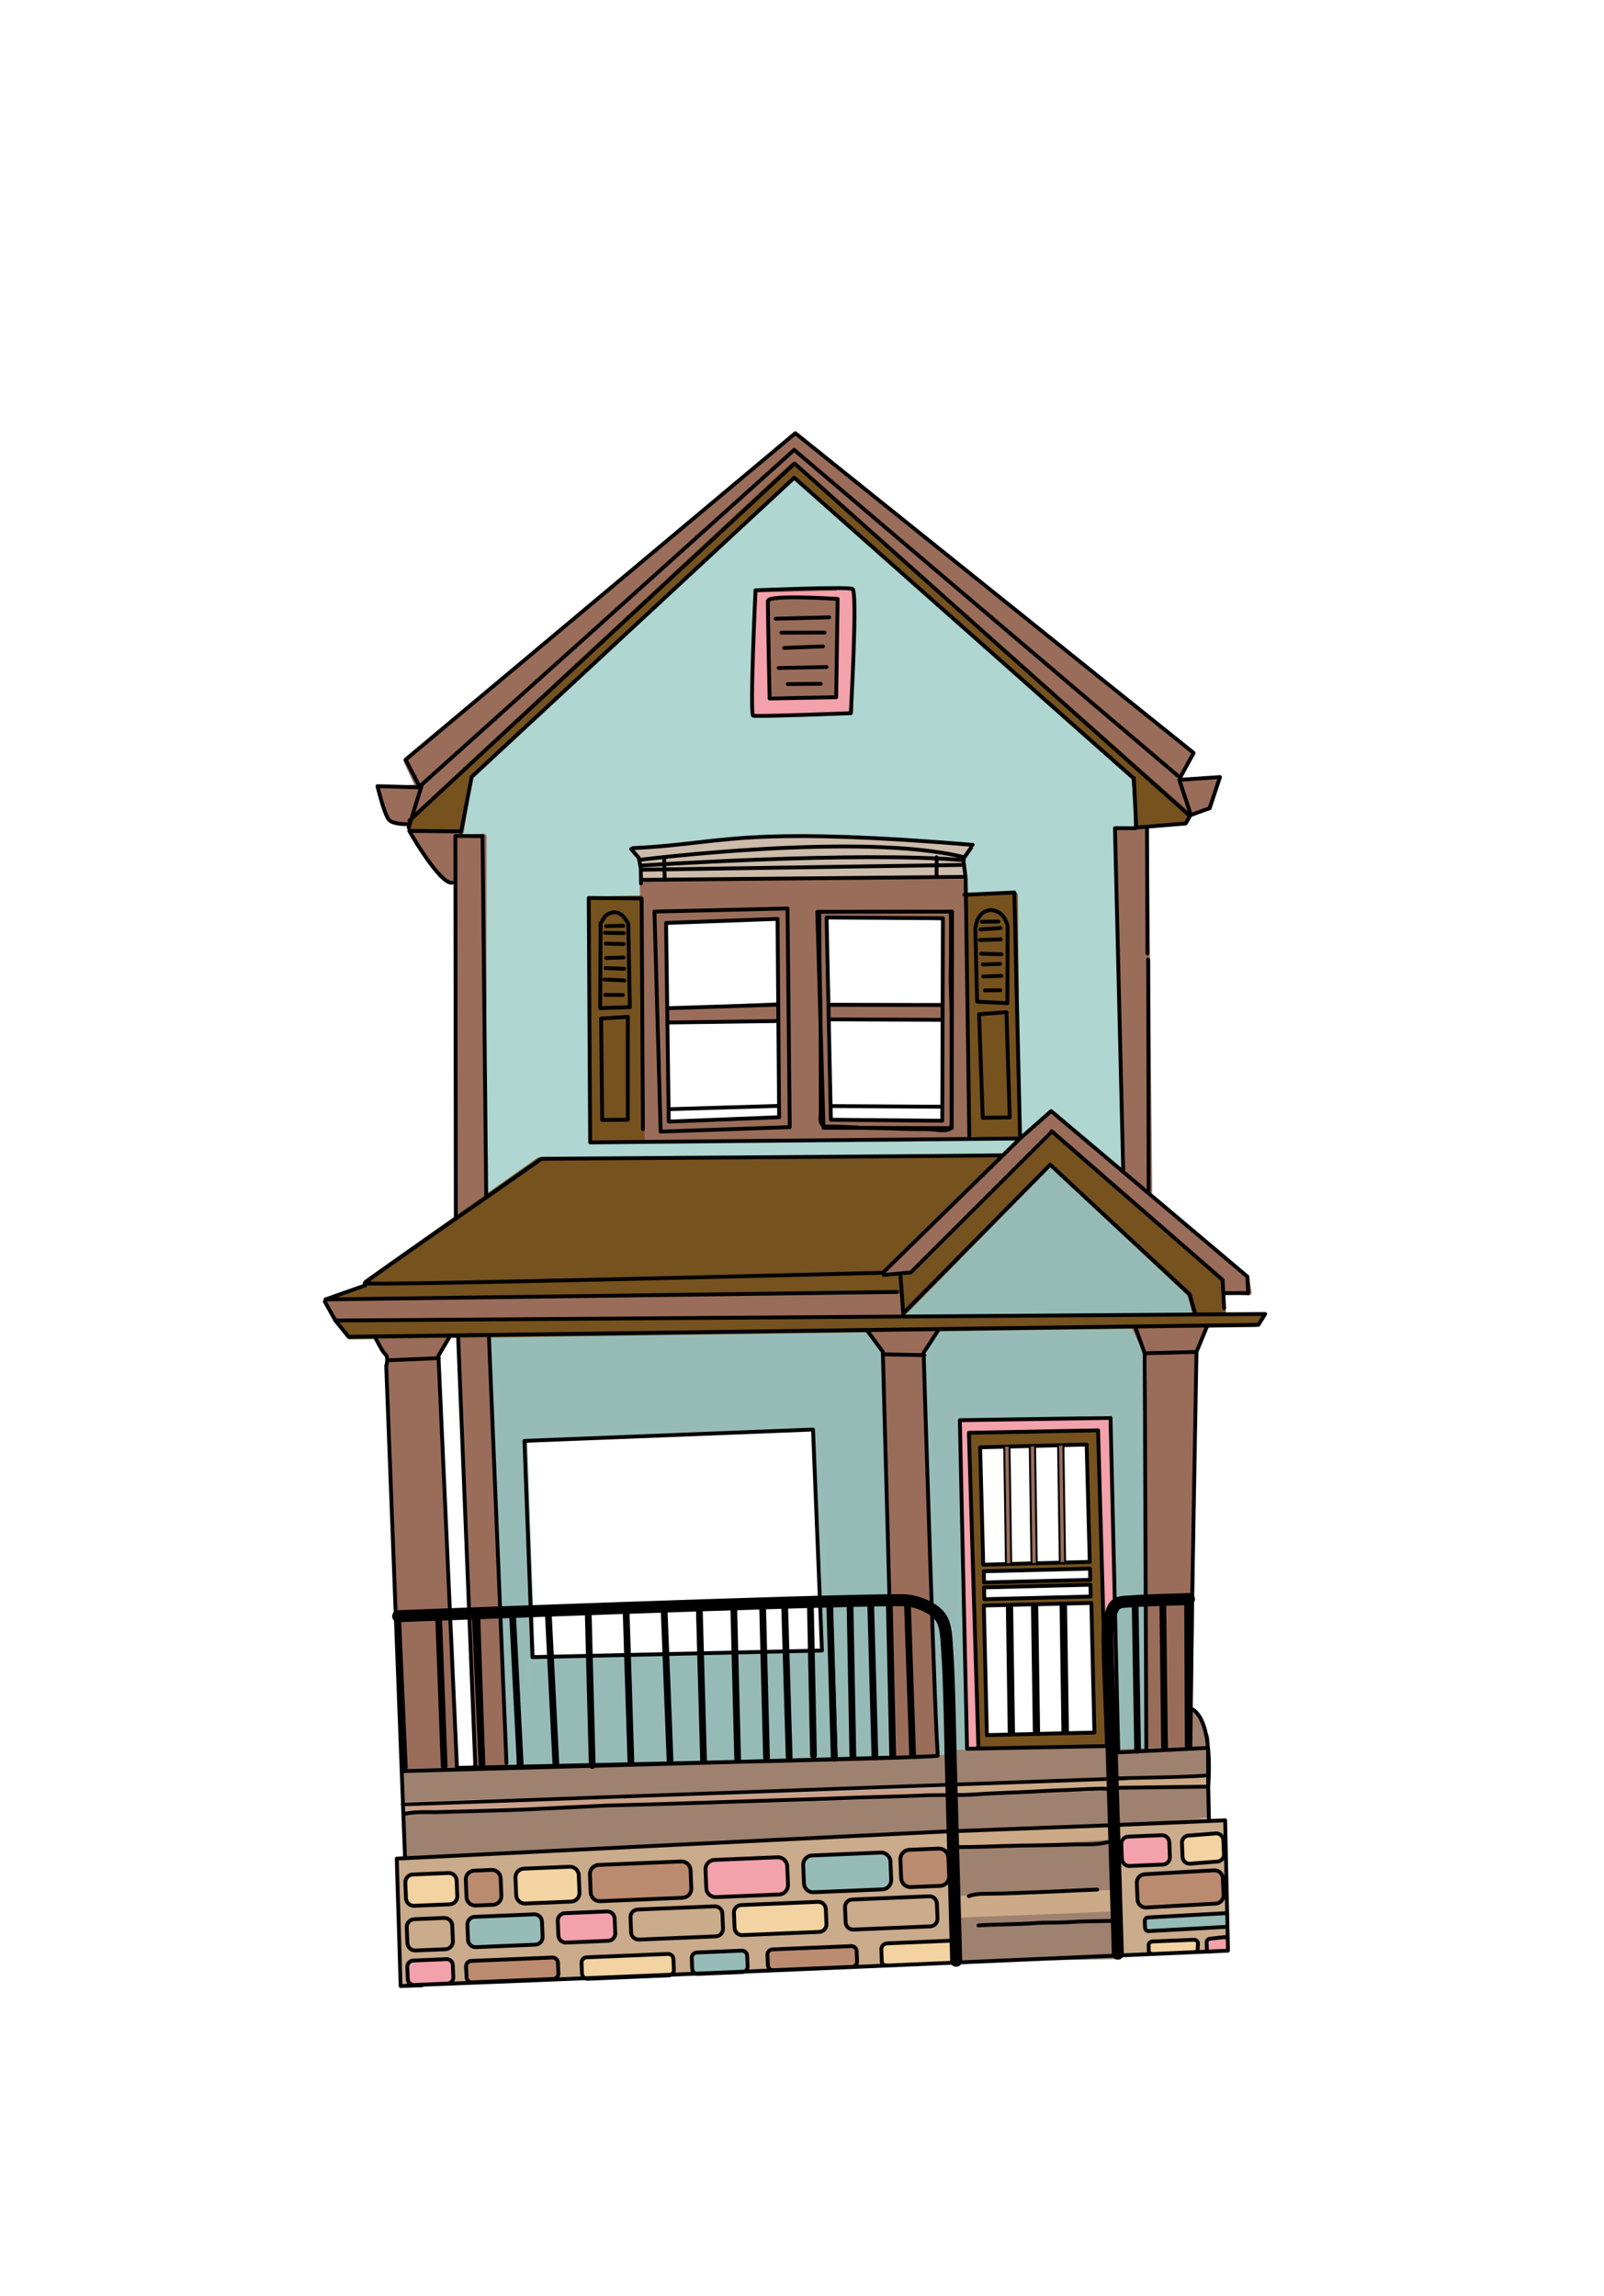 <?xml version="1.0" encoding="UTF-8" standalone="no"?>
<!DOCTYPE svg PUBLIC "-//W3C//DTD SVG 1.1//EN" "http://www.w3.org/Graphics/SVG/1.1/DTD/svg11.dtd">
<svg width="100%" height="100%" viewBox="0 0 1668 2388" version="1.1" xmlns="http://www.w3.org/2000/svg" xmlns:xlink="http://www.w3.org/1999/xlink" xml:space="preserve" xmlns:serif="http://www.serif.com/" style="fill-rule:evenodd;clip-rule:evenodd;stroke-linecap:round;stroke-linejoin:round;stroke-miterlimit:1.5;">
    <path d="M509.994,1240.62L507.479,870.633L477.874,872.233L490.706,808.033L824.487,501.017C824.487,501.017 977.41,636.554 980.23,624.827L1180.86,811.744L1185.48,858.42L1161,860.841L1168.18,1218.99L1093.16,1157.39L1064.52,1178.98L1059.43,929.512L1005,928.367L1004.67,898.172L1016.41,876.457L936.349,869.328L828.271,864.773L758.015,869.28L691.694,878.995L654.709,880.079L666.014,895.015L665.431,928.424L614.424,931.643L612.259,1083.44L611.641,1188.58L576.75,1190.96M1056.22,1185.52L1039.74,1197.22L560.566,1205.03L572.986,1192.6L1056.22,1185.52Z" style="fill:rgb(175,214,209);stroke:rgb(175,214,209);stroke-width:6px;"/>
    <path d="M942.411,1367.88L1092.44,1213.01L1235.88,1346.97L1241.13,1364.54L942.411,1367.88ZM976.973,1824.58L964.227,1412.2L977.791,1384.91L1177.56,1381.46L1190.01,1408.26L1185.7,1468.07L995.141,1474.45L1004.17,1821.14L976.973,1824.58ZM1163.72,1820.34L1157.61,1469.01L1185.7,1468.07L1189,1816.59L1163.72,1820.34ZM528.97,1832.14L511.407,1393.24L904.922,1385.55L918.663,1405.03C918.663,1405.03 942.051,1824.05 938.639,1822.85C935.226,1821.64 862.867,1827.29 862.867,1827.29L856.02,1633.08L849.407,1482.02L545.341,1496.03L553.169,1724.35L528.97,1832.14ZM553.169,1724.35L858.077,1720.78L862.867,1827.29C862.867,1827.29 530.477,1838.22 531.446,1839.25C532.416,1840.29 553.169,1724.35 553.169,1724.35Z" style="fill:rgb(150,187,183);stroke:rgb(151,188,183);stroke-width:6px;"/>
    <path d="M988.303,943.453L1002.04,914.332L1000.74,913.926L1007.45,1180.69L688.532,1186.02L690.048,1174.72L821.033,1172.01L818.716,944.285L847.204,944.529L852.816,1169.6L988.421,1171.08L988.303,943.453ZM988.303,943.453L851.788,947.018L683.608,946.744L687.389,1186.26L670.899,1185.02L668.328,917.459L1002.04,914.332L995.959,927.22" style="fill:rgb(154,109,90);stroke:rgb(154,109,90);stroke-width:6px;"/>
    <g transform="matrix(1.004,0,0,0.999,-2.9,1.173)">
        <path d="M688.135,1173.92L682.168,951.945L689.029,954.842L694.049,1172.47M682.735,958.375L813.324,953.147L812.273,947.854L682.336,949.904L682.735,958.375ZM809.555,950.304L811.842,1169.35L819.631,1168.91L817.905,946.086L809.555,950.304ZM688.508,1174.01L687.548,1168.45L818.829,1162.84L819.666,1171.33L688.508,1174.01Z" style="fill:rgb(154,109,90);stroke:rgb(154,109,90);stroke-width:5.99px;"/>
    </g>
    <path d="M857.039,1168.81L852.919,952.929L857.994,953.395L862.318,1167.51L857.039,1168.81ZM852.326,952.097L851.432,950.295L982.966,949.409L982.368,953.989L852.326,952.097ZM981.943,1168.41L981.818,953.038L988.662,950.759L986.906,1170.63L981.943,1168.41ZM860.459,1166.46L859.851,1171.87L985.311,1172.05L985.519,1166.9L860.459,1166.46Z" style="fill:rgb(154,109,90);stroke:rgb(154,109,90);stroke-width:6px;"/>
    <path d="M694.94,1062.27L694.496,1050.72L808.576,1045.47L808.574,1060.88" style="fill:rgb(154,109,90);stroke:rgb(154,109,90);stroke-width:6px;"/>
    <path d="M863.413,1059.24L863.295,1045.85L978.52,1046.71L978.214,1059.61" style="fill:rgb(154,109,90);stroke:rgb(154,109,90);stroke-width:6px;"/>
    <path d="M615.447,1186.86L616.615,935.286L665.708,934.472C665.708,934.472 666.561,1180.86 667.82,1186.25L615.447,1186.86ZM1011.27,1179.38L1008.39,931.817L1055.43,931.007C1055.43,931.007 1057.46,1175.92 1058.66,1181.28L1011.27,1179.38Z" style="fill:rgb(118,82,31);stroke:rgb(118,82,31);stroke-width:6px;"/>
    <path d="M801.822,724.305L800.101,625.413L868.923,624.344L868.143,723.537" style="fill:rgb(243,161,170);stroke:rgb(118,82,31);stroke-width:6px;"/>
    <path d="M451.1,900.305L434.077,876.526L425.458,855.024L405.089,850.568L395.72,821.736L435.389,818.73L422.537,791.031L827.19,453.145L1237.84,783.313L1223,812.746L1266.49,809.865L1257.2,839.873L1238.36,844.447L1230.29,854.896L1183.04,859.215L1180.03,808.009L825.838,494.123L488.15,808.737L479.356,864.751L468.871,871.016L473.826,916.918L451.1,900.305ZM475.555,1264.1L475.859,872.273L502.984,870.078L502.728,1246M784.934,742.861L786.807,617.478L884.99,615.537L884.34,740.04M1160.71,863.63L1170.59,1217.31L1195.15,1239.54L1191.53,860.263" style="fill:rgb(154,109,90);stroke:rgb(154,109,90);stroke-width:6px;"/>
    <path d="M488.868,807.949L478.345,861.658L427.908,861.833L428.973,851.74L824.224,484.145L1234.44,846.093L1232.67,854.794L1181.9,858.011C1183.03,841.234 1179.55,808.503 1179.55,808.503L1117.38,753.734L1021.4,668.027L824.879,493.947L488.868,807.949Z" style="fill:rgb(118,82,31);stroke:rgb(118,82,31);stroke-width:6px;"/>
    <path d="M477.556,1390.29L505.678,1390.67L525.204,1835.7L494.583,1836.29" style="fill:rgb(154,109,90);stroke:rgb(154,109,90);stroke-width:6px;"/>
    <path d="M931.638,1825.52L920.766,1422.13L920.582,1405.41L906.123,1385.66L970.477,1383.43L958.078,1408.24L972.85,1823.78L931.638,1825.52Z" style="fill:rgb(154,109,90);stroke:rgb(154,109,90);stroke-width:6px;"/>
    <path d="M421.081,1839.13L406.031,1415.71L403.174,1405.67L394.667,1393.08L464.385,1391L454.263,1407.63L472.818,1837.14L421.081,1839.13Z" style="fill:rgb(154,109,90);stroke:rgb(154,109,90);stroke-width:6px;"/>
    <path d="M1193.27,1822.13L1195.57,1413.09L1177.95,1376.78L1252.99,1379.43L1242.19,1405.42L1236.57,1822.22" style="fill:rgb(154,109,90);stroke:rgb(154,109,90);stroke-width:6px;"/>
    <path d="M363.723,1390.02L353.114,1375.32L1312.03,1368.69L1305.76,1377.09L363.723,1390.02Z" style="fill:rgb(118,82,31);stroke:rgb(118,82,31);stroke-width:6px;"/>
    <path d="M349.679,1372.01L343.093,1353.72L936.721,1345.38L937.738,1366.9L349.679,1372.01Z" style="fill:rgb(154,109,90);stroke:rgb(154,109,90);stroke-width:6px;"/>
    <g transform="matrix(1.001,0,0,0.784,-0.467,286.59)">
        <path d="M347.825,1355.42L388.518,1339.75L908.123,1326.85L924.218,1326.99L935.074,1326.98L935.369,1346.66L347.825,1355.42Z" style="fill:rgb(118,82,31);stroke:rgb(118,82,31);stroke-width:6.67px;"/>
    </g>
    <path d="M380.803,1333.76L560.373,1206.85L1035.87,1205.42L919.946,1324.34L380.803,1333.76Z" style="fill:rgb(118,82,31);stroke:rgb(118,82,31);stroke-width:6px;"/>
    <path d="M940.144,1364.79L937.367,1326.56L949.474,1327.07L1095.39,1177.95L1269.73,1334.2L1271.72,1364.45L1242.6,1364.19L1237.61,1345.93L1209.89,1319.85L1092.22,1209.77L940.144,1364.79Z" style="fill:rgb(118,82,31);stroke:rgb(118,82,31);stroke-width:6px;"/>
    <path d="M945.91,1321.73L922.326,1324.42L1091.03,1159.96L1296.24,1329.78L1298.56,1344.28L1275.62,1341.96L1271.52,1327.22L1093.87,1175.78L945.91,1321.73Z" style="fill:rgb(154,109,90);stroke:rgb(154,109,90);stroke-width:6px;"/>
    <path d="M421.989,2063.49L416.026,1933.81L989.385,1904.54L993.782,2039.79L421.989,2063.49ZM1162.3,2032.4L1161.3,1894.18L1272.05,1894.72L1275.83,2026.85" style="fill:rgb(202,171,140);stroke:rgb(201,170,138);stroke-width:6px;"/>
    <path d="M920.078,2045.64C918.317,2044.57 917.104,2042.67 917.012,2040.47L916.482,2027.77C916.336,2024.26 919.062,2021.3 922.565,2021.15L992.799,2018.22C993.969,2018.17 995.079,2018.44 996.044,2018.96C997.968,2019.98 996.072,2021.55 996.17,2023.89L997.102,2037C997.2,2039.35 998.844,2041.47 996.986,2042.64C972.066,2043.61 946.33,2044.62 920.078,2045.64ZM474.87,1955.78L475.549,1972.05C475.737,1976.54 472.244,1980.34 467.753,1980.53L430.66,1982.08C426.17,1982.26 422.372,1978.77 422.185,1974.28L421.505,1958.01C421.318,1953.52 424.811,1949.72 429.301,1949.53L466.394,1947.98C470.885,1947.8 474.682,1951.29 474.87,1955.78ZM601.844,1950.14L602.602,1968.28C602.811,1973.29 598.917,1977.52 593.912,1977.73L546.243,1979.72C541.239,1979.93 537.006,1976.03 536.797,1971.03L536.04,1952.89C535.831,1947.89 539.724,1943.65 544.729,1943.45L592.398,1941.46C597.403,1941.25 601.635,1945.14 601.844,1950.14ZM609.01,2057.7C606.891,2056.98 605.325,2055.01 605.226,2052.64L604.761,2041.5C604.632,2038.42 607.026,2035.82 610.103,2035.69L694.486,2032.16C697.563,2032.04 700.165,2034.43 700.294,2037.51L700.759,2048.66C700.873,2051.38 699.012,2053.73 696.45,2054.32C666.793,2055.47 637.512,2056.6 609.01,2057.7ZM1197.73,2033.74C1196.53,2033.08 1194.86,2032.91 1194.8,2031.45L1194.46,2023.4C1194.37,2021.18 1196.1,2019.3 1198.32,2019.21L1241.57,2017.4C1243.79,2017.31 1245.67,2019.04 1245.76,2021.26L1246.1,2029.31C1246.16,2030.86 1244.2,2030.35 1242.94,2031.07C1229.35,2031.6 1215.48,2033.04 1197.73,2033.74ZM1273.58,1916.96L1271.72,1930.62C1271.88,1934.66 1264.03,1937.74 1259.99,1937.9L1237.37,1938.31C1233.33,1938.48 1229.91,1935.34 1229.75,1931.3L1229.13,1916.66C1228.96,1912.62 1232.11,1909.2 1236.15,1909.03L1267.18,1904.86C1271.22,1904.69 1273.41,1912.92 1273.58,1916.96ZM858.764,1985.47L859.416,2001.1C859.596,2005.41 856.241,2009.06 851.928,2009.24L772.024,2012.58C767.711,2012.76 764.063,2009.4 763.883,2005.09L763.231,1989.46C763.051,1985.15 766.406,1981.5 770.719,1981.32L850.623,1977.98C854.936,1977.8 858.583,1981.16 858.764,1985.47Z" style="fill:rgb(243,211,161);"/>
    <path d="M1265.42,1990.78L1276.8,1990.07C1273.8,1993.92 1277.07,2002.82 1275.11,2002.9L1194.44,2008.42C1192.48,2008.5 1190.83,2006.98 1190.74,2005.02L1190.45,1997.92C1190.37,1995.96 1191.89,1994.3 1193.85,1994.22L1239.23,1992.31C1241.19,1992.22 1265.33,1988.82 1265.42,1990.78ZM563.616,1998.53L564.274,2014.3C564.456,2018.64 561.071,2022.33 556.721,2022.51L494.934,2025.09C490.584,2025.27 486.904,2021.88 486.723,2017.53L486.064,2001.77C485.883,1997.42 489.267,1993.74 493.618,1993.56L555.404,1990.98C559.755,1990.8 563.434,1994.18 563.616,1998.53ZM776.973,2034.06L777.437,2045.19C777.565,2048.26 775.177,2050.85 772.107,2050.98L725.607,2052.92C722.537,2053.05 719.94,2050.66 719.812,2047.59L719.348,2036.47C719.219,2033.4 721.608,2030.8 724.678,2030.67L771.178,2028.73C774.248,2028.61 776.844,2030.99 776.973,2034.06ZM925.956,1935.92L926.755,1955.05C926.975,1960.33 922.868,1964.8 917.589,1965.02L846.028,1968.01C840.749,1968.23 836.284,1964.12 836.064,1958.84L835.265,1939.71C835.044,1934.43 839.151,1929.97 844.431,1929.74L915.991,1926.76C921.271,1926.54 925.736,1930.64 925.956,1935.92Z" style="fill:rgb(151,188,183);"/>
    <path d="M470.885,2043.67L471.416,2056.39C471.562,2059.9 468.832,2062.86 465.323,2063.01L430.723,2064.45C427.214,2064.6 424.246,2061.87 424.1,2058.36L423.569,2045.65C423.422,2042.14 426.152,2039.17 429.662,2039.02L464.261,2037.58C467.771,2037.43 470.738,2040.16 470.885,2043.67ZM1276.09,2016.01L1277.86,2020.06C1277.95,2022.25 1278.33,2027.93 1276.13,2028.02L1261.54,2028.75C1259.35,2028.84 1255.16,2030.57 1255.07,2028.38L1254.74,2020.44C1254.64,2018.25 1256.35,2016.4 1258.54,2016.31L1268.38,2015.61C1270.57,2015.52 1276,2013.82 1276.09,2016.01ZM1215.95,1916L1216.58,1931.25C1216.76,1935.46 1213.49,1939.02 1209.28,1939.2L1174.61,1940.65C1170.4,1940.82 1166.84,1937.55 1166.66,1933.34L1166.03,1918.08C1165.85,1913.87 1169.13,1910.31 1173.34,1910.13L1208,1908.69C1212.21,1908.51 1215.77,1911.79 1215.95,1916ZM639.162,1995.28L639.799,2010.55C639.975,2014.77 636.696,2018.33 632.481,2018.51L588.631,2020.34C584.416,2020.52 580.851,2017.24 580.675,2013.02L580.037,1997.75C579.861,1993.53 583.14,1989.97 587.355,1989.79L631.205,1987.96C635.421,1987.79 638.986,1991.07 639.162,1995.28ZM818.637,1940.89L819.445,1960.24C819.668,1965.58 815.514,1970.1 810.174,1970.32L744.56,1973.06C739.221,1973.28 734.705,1969.13 734.482,1963.79L733.674,1944.44C733.451,1939.1 737.605,1934.58 742.944,1934.36L808.558,1931.62C813.898,1931.4 818.414,1935.55 818.637,1940.89Z" style="fill:rgb(243,161,170);"/>
    <path d="M871.964,727.289L873.541,613.356L886.878,621.675L882.478,738.683L871.964,727.289ZM792.584,619.589L884.89,617.697L792.584,619.589ZM798.048,743.005L789.788,727.929L882.707,727.224L882.478,738.683L798.048,743.005ZM798.048,743.005L794.341,619.553L787.257,619.698L784.667,741.314L798.048,743.005Z" style="fill:rgb(243,161,170);stroke:rgb(243,161,170);stroke-width:7.27px;"/>
    <path d="M1272.25,1955.81L1273.07,1964.42C1273.27,1969.2 1269.96,1978.52 1265.18,1978.72L1191.92,1983.88C1187.14,1984.08 1183.1,1980.37 1182.9,1975.59L1182.18,1958.28C1181.98,1953.51 1185.7,1949.47 1190.47,1949.27L1263.66,1944.71C1268.44,1944.51 1272.05,1951.03 1272.25,1955.81ZM520.639,1953.46L521.396,1971.6C521.605,1976.6 517.711,1980.84 512.707,1981.04L494.571,1981.8C489.567,1982.01 485.334,1978.12 485.125,1973.11L484.368,1954.98C484.159,1949.97 488.052,1945.74 493.057,1945.53L511.192,1944.77C516.197,1944.56 520.43,1948.46 520.639,1953.46ZM580.194,2041.23L580.66,2052.38C580.788,2055.46 578.395,2058.06 575.318,2058.19L490.935,2061.71C487.858,2061.84 485.256,2059.45 485.127,2056.37L484.662,2045.22C484.533,2042.14 486.927,2039.54 490.004,2039.41L574.386,2035.89C577.463,2035.76 580.066,2038.15 580.194,2041.23ZM986.233,1931.87L987.042,1951.26C987.266,1956.61 983.103,1961.13 977.754,1961.36L947.22,1962.63C941.87,1962.86 937.345,1958.69 937.121,1953.34L936.312,1933.96C936.089,1928.61 940.251,1924.08 945.601,1923.86L976.135,1922.59C981.484,1922.36 986.009,1926.52 986.233,1931.87ZM890.834,2029.2L891.285,2040C891.409,2042.98 889.091,2045.5 886.112,2045.62L804.141,2049.05C801.162,2049.17 798.642,2046.85 798.517,2043.87L798.067,2033.08C797.942,2030.1 800.26,2027.58 803.24,2027.45L885.21,2024.03C888.19,2023.9 890.71,2026.22 890.834,2029.2ZM718.128,1945.03L718.917,1963.91C719.134,1969.12 715.081,1973.53 709.872,1973.74L624.098,1977.32C618.889,1977.54 614.483,1973.49 614.265,1968.28L613.477,1949.4C613.26,1944.19 617.312,1939.79 622.522,1939.57L708.295,1935.99C713.505,1935.77 717.911,1939.82 718.128,1945.03Z" style="fill:rgb(187,139,112);"/>
    <g transform="matrix(0.997,0,0,0.974,4.003,45.572)">
        <path d="M421.815,1933.81L417.942,1844.98L985.803,1830.01L989.059,1906.26L421.815,1933.81ZM1255.69,1891.46L1158.46,1898.64L1158.41,1824.3L1240.93,1820.63L1239.95,1779.98L1254.25,1808.28L1255.69,1891.46Z" style="fill:rgb(159,129,112);stroke:rgb(159,129,112);stroke-width:6.09px;"/>
    </g>
    <path d="M668.221,912.316L668.988,897.206L660.221,883.849L837.116,870.405L1006.61,880.256L1000.57,891.536L1001.16,910.728L877.153,910.053L746.395,912.184L668.221,912.316Z" style="fill:rgb(205,188,171);stroke:rgb(205,188,171);stroke-width:7.27px;"/>
    <path d="M421.34,1884.92L422.158,1875.76L989.462,1858.06L990.256,1867.12L421.34,1884.92Z" style="fill:rgb(204,160,135);stroke:rgb(193,173,162);stroke-width:3.8px;"/>
    <path d="M994.683,1856.05L992.983,1869.64L1151.74,1861.08L1149.78,1847.32L994.683,1856.05ZM999.202,1970.95L998.342,2005.49L1157.34,1995.52L1156.14,1964.05L999.202,1970.95ZM993.386,1906.76L995.052,1921.19L1156.91,1917.13L1157.49,1900.05L993.386,1906.76Z" style="fill:rgb(204,170,135);stroke:rgb(204,170,135);stroke-width:1.74px;"/>
    <path d="M1158.65,1858.12L1159.43,1850.45L1254.27,1847.43L1254.09,1856.23L1158.65,1858.12Z" style="fill:rgb(203,169,135);stroke:rgb(204,170,135);stroke-width:3.8px;"/>
    <path d="M1006.81,1818.31L1000.59,1479.99L1154.29,1476.31L1162.52,1819.32L1151.97,1819.32L1143.88,1485.17L1007.41,1488.77L1014.41,1818.45L1006.81,1818.31Z" style="fill:rgb(243,161,170);stroke:rgb(243,161,170);stroke-width:3.8px;"/>
    <path d="M987.894,1821.25L1153.09,1813.55L1154.68,1849.62L989.867,1854.79L987.894,1821.25ZM994.329,1905.04L993.861,1869.64L1154.67,1862.94L1155.87,1897.32L994.329,1905.04ZM996.467,1971.02L996.005,1923.19L1154.77,1914.13L1162.51,1964.44L996.467,1971.02ZM993.249,2039.67L993.591,1995.36L1161.05,1988.85L1162.24,2036.67L993.249,2039.67Z" style="fill:rgb(159,129,112);stroke:rgb(159,129,112);stroke-width:1.74px;"/>
    <path d="M1017.75,1816.54L1008.83,1490.81L1140.89,1488.84L1151.33,1813.75L1139.51,1814.42L1131.26,1501.85L1018.18,1505.23L1026.15,1816.39L1017.75,1816.54ZM1021.3,1627.23L1134.5,1624.61L1134.67,1630.97L1021.43,1632.55L1021.3,1627.23ZM1021.88,1650.17L1021.78,1646.22L1135.01,1643.75L1135.14,1648.79L1021.88,1650.17ZM1022.35,1668.37L1022.2,1662.54L1135.47,1661.47L1135.6,1666.31L1022.35,1668.37ZM1026.15,1816.39L1025.83,1804.54L1139.19,1802.25L1139.51,1814.42L1026.15,1816.39Z" style="fill:rgb(118,82,31);stroke:rgb(118,82,31);stroke-width:1.74px;"/>
    <path d="M1141,1965.25C1122,1965.87 1103.01,1967.03 1084.01,1967.72C1064.51,1968.44 1045.03,1969.47 1025.5,1969.58C1019.46,1969.62 1013.31,1969.83 1007.5,1972M1153,1860.5C1138.81,1859.85 1124.66,1861.22 1110.51,1861.67C1096.17,1862.13 1081.84,1862.96 1067.51,1863.66C1049.84,1864.52 1032.14,1864.92 1014.51,1866.19C996.331,1867.5 978.163,1866.58 959.995,1867.4C932.846,1868.62 905.659,1868.99 878.502,1870.06C858.005,1870.87 837.506,1871.49 817.003,1872.1C796.169,1872.73 754.504,1874.12 754.504,1874.12L693.004,1876.13L630.854,1877.86L573.725,1880.58L547.248,1881.87L527.054,1882.63L452.164,1884.72C452.164,1884.72 432.403,1884.03 423.485,1885.93C421.253,1886.4 421.748,1885.94 419.415,1885.94M1160.29,1997.72C1141.96,1998.05 1126.8,1998.11 1108.51,1999.21C1097.82,1999.86 1087.14,1999.31 1076.51,2000.09C1056.86,2001.52 1037.15,2001.24 1017.5,2002.5M1151.5,1916C1138.98,1919.1 1126.17,1917.88 1113.5,1918.4C1095.51,1919.13 1077.5,1919.14 1059.5,1919.51C1036.83,1919.97 1014.18,1921.25 991.5,1921M1093.5,1176.5C1107.5,1188.67 1121.5,1200.84 1135.5,1213C1144.33,1220.67 1153.19,1228.31 1161.98,1236.03M851.936,948.501C852.227,972.333 851.949,996.177 852.582,1020C853.801,1065.83 853.338,1111.66 853.56,1157.5C853.577,1160.82 852.468,1164.07 853.863,1167.56C855.126,1170.71 856.459,1171.68 860.001,1171.65C870.331,1171.56 880.672,1172.07 890.993,1172.64C892.085,1172.7 893.342,1172.94 894.501,1172.97C909.833,1173.35 925.18,1173.39 940.495,1174.1C949.84,1174.54 959.172,1174.17 968.498,1174.55C972.498,1174.72 976.428,1175.66 980.502,1175.56C988.366,1175.36 989.556,1174.18 989.526,1166.5C989.448,1146.67 989.5,1126.83 989.5,1107C989.5,1089 989.626,1071 989.459,1053C989.332,1039.33 988.316,1025.65 988.629,1012C989.038,994.165 988.86,976.333 988.973,958.5C988.994,955.168 988.774,951.823 988.471,948.503M401.633,1420.55C401.633,1420.55 403.223,1415.72 402.384,1411.14C402.126,1409.74 399.794,1407.51 398.734,1406.16C396.722,1403.61 390.419,1391.46 390.419,1391.46M467.661,1390.07L455.935,1409.92L475.209,1838.65C475.209,1838.65 977.912,1828.72 975.466,1825.84C973.019,1822.97 960.715,1414.84 960.715,1414.84L960.559,1406.84L976.456,1382.23L901.363,1383.21L918.05,1405.86L929.384,1827.87L419.217,1841.98M563.109,1205.19C518.555,1236.66 380.629,1331.97 379.162,1334.56C377.43,1337.61 918.135,1323.72 918.135,1323.72L1060.8,1184.07L613.703,1188.13M1014.24,965.556L1016.09,1041.74L1047.6,1043.33L1047.84,963.399C1045.11,951.659 1038.66,947.373 1030.55,946.408C1022.22,947.173 1016.12,952.255 1014.24,965.556ZM423.238,857.132C423.238,857.132 408.294,857.513 404.299,852.374C399.185,845.793 392.553,817.651 392.553,817.651L435.123,818.85M380.035,1336.79L338.431,1351.45L932.832,1343.69M1060.8,1184.07L1093.09,1155.58L1297.1,1327.65L1298.01,1344.85L1273.61,1344.89M919.008,1325.95L947.125,1323.35L1094.03,1176.79L1271.41,1331.16L1272.99,1360.52M423.436,2064.78C714.776,2053.79 1276.97,2028.76 1276.97,2028.76L1274.05,1893.19L1157.26,1898.22L981.332,1904.89L412.573,1933.03M401.633,1420.55L421.196,1932.56M412.573,1933.03L416.645,2065.55L438.928,2064.79M520.639,1953.46L521.396,1971.6C521.605,1976.6 517.711,1980.84 512.707,1981.04L494.571,1981.8C489.567,1982.01 485.334,1978.12 485.125,1973.11L484.368,1954.98C484.159,1949.97 488.052,1945.74 493.057,1945.53L511.192,1944.77C516.197,1944.56 520.43,1948.46 520.639,1953.46ZM601.844,1950.14L602.602,1968.28C602.811,1973.29 598.917,1977.52 593.912,1977.73L546.243,1979.72C541.239,1979.93 537.006,1976.03 536.797,1971.03L536.04,1952.89C535.831,1947.89 539.724,1943.65 544.729,1943.45L592.398,1941.46C597.403,1941.25 601.635,1945.14 601.844,1950.14ZM718.128,1945.03L718.917,1963.91C719.134,1969.12 715.081,1973.53 709.872,1973.74L624.098,1977.32C618.889,1977.54 614.483,1973.49 614.265,1968.28L613.477,1949.4C613.26,1944.19 617.312,1939.79 622.522,1939.57L708.295,1935.99C713.505,1935.77 717.911,1939.82 718.128,1945.03ZM818.637,1940.89L819.445,1960.24C819.668,1965.58 815.514,1970.1 810.174,1970.32L744.56,1973.06C739.221,1973.28 734.705,1969.13 734.482,1963.79L733.674,1944.44C733.451,1939.1 737.605,1934.58 742.944,1934.36L808.558,1931.62C813.898,1931.4 818.414,1935.55 818.637,1940.89ZM925.956,1935.92L926.755,1955.05C926.975,1960.33 922.868,1964.8 917.589,1965.02L846.028,1968.01C840.749,1968.23 836.284,1964.12 836.064,1958.84L835.265,1939.71C835.044,1934.43 839.151,1929.97 844.431,1929.74L915.991,1926.76C921.271,1926.54 925.736,1930.64 925.956,1935.92ZM986.233,1931.87L987.042,1951.26C987.266,1956.61 983.103,1961.13 977.754,1961.36L947.22,1962.63C941.87,1962.86 937.345,1958.69 937.121,1953.34L936.312,1933.96C936.089,1928.61 940.251,1924.08 945.601,1923.86L976.135,1922.59C981.484,1922.36 986.009,1926.52 986.233,1931.87ZM1215.95,1916L1216.58,1931.25C1216.76,1935.46 1213.49,1939.02 1209.28,1939.2L1174.61,1940.65C1170.4,1940.82 1166.84,1937.55 1166.66,1933.34L1166.03,1918.08C1165.85,1913.87 1169.13,1910.31 1173.34,1910.13L1208,1908.69C1212.21,1908.51 1215.77,1911.79 1215.95,1916ZM1271.67,1953.5L1272.39,1970.8C1272.59,1975.58 1268.88,1979.62 1264.1,1979.82L1191.92,1983.88C1187.14,1984.08 1183.1,1980.37 1182.9,1975.59L1182.18,1958.28C1181.98,1953.51 1185.7,1949.47 1190.47,1949.27L1262.65,1945.2C1267.43,1945 1271.47,1948.72 1271.67,1953.5ZM1276.15,1990.79L1276.36,2000.45C1276.44,2002.41 1276.22,2003.96 1274.26,2004.04L1194.44,2008.42C1192.48,2008.5 1190.83,2006.98 1190.74,2005.02L1190.45,1997.92C1190.37,1995.96 1191.89,1994.3 1193.85,1994.22L1273.66,1989.84C1275.62,1989.76 1276.07,1988.83 1276.15,1990.79ZM1272.18,1913.81L1272.79,1928.45C1272.96,1932.49 1269.82,1935.91 1265.78,1936.08L1237.37,1938.31C1233.33,1938.48 1229.91,1935.34 1229.75,1931.3L1229.13,1916.66C1228.96,1912.62 1232.11,1909.2 1236.15,1909.03L1264.55,1906.8C1268.59,1906.63 1272.01,1909.77 1272.18,1913.81ZM470.29,2002.53L470.969,2018.8C471.156,2023.29 467.663,2027.09 463.173,2027.27L432.128,2028.57C427.638,2028.76 423.84,2025.26 423.653,2020.77L422.974,2004.5C422.786,2000.01 426.279,1996.21 430.77,1996.03L461.814,1994.73C466.304,1994.54 470.102,1998.04 470.29,2002.53ZM474.87,1955.78L475.549,1972.05C475.737,1976.54 472.244,1980.34 467.753,1980.53L430.66,1982.08C426.17,1982.26 422.372,1978.77 422.185,1974.28L421.505,1958.01C421.318,1953.52 424.811,1949.72 429.301,1949.53L466.394,1947.98C470.885,1947.8 474.682,1951.29 474.87,1955.78ZM470.885,2043.67L471.416,2056.39C471.562,2059.9 468.832,2062.86 465.323,2063.01L430.723,2064.45C427.214,2064.6 424.246,2061.87 424.1,2058.36L423.569,2045.65C423.422,2042.14 426.152,2039.17 429.662,2039.02L464.261,2037.58C467.771,2037.43 470.738,2040.16 470.885,2043.67ZM563.616,1998.53L564.274,2014.3C564.456,2018.64 561.071,2022.33 556.721,2022.51L494.934,2025.09C490.584,2025.27 486.904,2021.88 486.723,2017.53L486.064,2001.77C485.883,1997.42 489.267,1993.74 493.618,1993.56L555.404,1990.98C559.755,1990.8 563.434,1994.18 563.616,1998.53ZM639.162,1995.28L639.799,2010.55C639.975,2014.77 636.696,2018.33 632.481,2018.51L588.631,2020.34C584.416,2020.52 580.851,2017.24 580.675,2013.02L580.037,1997.75C579.861,1993.53 583.14,1989.97 587.355,1989.79L631.205,1987.96C635.421,1987.79 638.986,1991.07 639.162,1995.28ZM751.194,1990.12L751.846,2005.75C752.026,2010.06 748.671,2013.71 744.358,2013.89L664.455,2017.22C660.142,2017.4 656.494,2014.05 656.314,2009.73L655.661,1994.11C655.481,1989.79 658.836,1986.14 663.149,1985.96L743.053,1982.63C747.366,1982.45 751.014,1985.8 751.194,1990.12ZM858.764,1985.47L859.416,2001.1C859.596,2005.41 856.241,2009.06 851.928,2009.24L772.024,2012.58C767.711,2012.76 764.063,2009.4 763.883,2005.09L763.231,1989.46C763.051,1985.15 766.406,1981.5 770.719,1981.32L850.623,1977.98C854.936,1977.8 858.583,1981.16 858.764,1985.47ZM974.265,1979.71L974.917,1995.34C975.097,1999.65 971.742,2003.3 967.429,2003.48L887.525,2006.82C883.212,2007 879.564,2003.64 879.384,1999.33L878.732,1983.7C878.552,1979.38 881.907,1975.74 886.22,1975.56L966.124,1972.22C970.437,1972.04 974.084,1975.4 974.265,1979.71ZM776.973,2034.06L777.437,2045.19C777.565,2048.26 775.177,2050.85 772.107,2050.98L725.607,2052.92C722.537,2053.05 719.94,2050.66 719.812,2047.59L719.348,2036.47C719.219,2033.4 721.608,2030.8 724.678,2030.67L771.178,2028.73C774.248,2028.61 776.844,2030.99 776.973,2034.06ZM890.834,2029.2L891.285,2040C891.409,2042.98 889.091,2045.5 886.112,2045.62L804.141,2049.05C801.162,2049.17 798.642,2046.85 798.517,2043.87L798.067,2033.08C797.942,2030.1 800.26,2027.58 803.24,2027.45L885.21,2024.03C888.19,2023.9 890.71,2026.22 890.834,2029.2ZM996.217,2023.11L996.822,2037.69C991.999,2041.02 997.052,2041.03 993.548,2041.18L924.682,2044.15C921.178,2044.3 917.158,2043.97 917.012,2040.47L916.482,2027.77C916.336,2024.26 919.062,2021.3 922.565,2021.15L992.799,2018.22C996.303,2018.08 996.07,2019.6 996.217,2023.11ZM1276.75,2018.34L1276.92,2026.35C1277.01,2028.54 1275.59,2028.83 1273.4,2028.92L1259.83,2029.53C1257.64,2029.62 1255.16,2030.57 1255.07,2028.38L1254.74,2020.44C1254.64,2018.25 1256.35,2016.4 1258.54,2016.31L1273.18,2014.65C1275.37,2014.56 1276.66,2016.15 1276.75,2018.34ZM1245.76,2021.26L1245.38,2028.09C1245.48,2030.31 1242.04,2030.32 1239.82,2030.41L1199.81,2032.18C1197.59,2032.27 1194.75,2031.66 1194.65,2029.44L1194.46,2023.4C1194.37,2021.18 1196.1,2019.3 1198.32,2019.21L1241.57,2017.4C1243.79,2017.31 1245.67,2019.04 1245.76,2021.26ZM580.194,2041.23L580.66,2052.38C580.788,2055.46 578.395,2058.06 575.318,2058.19L490.935,2061.71C487.858,2061.84 485.256,2059.45 485.127,2056.37L484.662,2045.22C484.533,2042.14 486.927,2039.54 490.004,2039.41L574.386,2035.89C577.463,2035.76 580.066,2038.15 580.194,2041.23ZM700.294,2037.51L700.759,2048.66C700.888,2051.73 698.494,2054.34 695.417,2054.46L611.034,2057.99C607.957,2058.12 605.355,2055.72 605.226,2052.64L604.761,2041.5C604.632,2038.42 607.026,2035.82 610.103,2035.69L694.486,2032.16C697.563,2032.04 700.165,2034.43 700.294,2037.51ZM553.695,1723.48L545.374,1498.55L845.471,1486.78L854.733,1716.61L553.695,1723.48ZM650.491,1674.15L655.693,1832.03M763.991,1671.15L766.005,1828.94M793.02,1670.38L797.082,1827.86M725.982,1672.15L730.779,1831.56M611.327,1676.67L615.654,1833.19M570.417,1676.27L577.378,1834.38M533.617,1676.51C533.617,1676.51 540.833,1839.32 539.304,1835.51M497.306,1678.21L502.543,1833.72M1161.33,2031.93L1151.17,1698.45C1151.17,1698.45 1153.83,1680.73 1158.47,1673.27C1169.53,1655.51 1239.74,1663.35 1239.74,1663.35M691.304,1673.07L696.011,1832.53M337.786,1353.67L348.759,1373.36L1315.68,1366.61L1308.6,1377.86L362.468,1390.29L348.759,1373.36M936.483,1327.95L939.278,1366.14M941.396,1363.76L1092.08,1211.27L1237.09,1346.01L1242.55,1365M563.109,1205.19C563.109,1205.19 1035.2,1201.99 1042.99,1201.51M403.331,1414.77L456.276,1412.5M505.624,1244.34L501.79,869.584L473.528,869.447L474.009,1267.43M479.227,864.679L425.62,864.189C425.62,864.189 456.99,919.35 469.941,918.057M479.486,865.27L490.302,808.989M424.959,860.815L438.828,815.81L825.847,467.911L1224.77,806.788M1237.3,848.5L826.292,482.07L425.865,853.372M668.185,915.095L1001.86,911.99M974.001,891.597L973.919,910.723M1193.99,997.868L1194.5,1238.01M435.268,815.979L421.822,790.051L827.046,450.57L1240.48,782.428M1241.24,783.091L1227.3,808.622M1238.42,847.632L1226.34,811.062L1268.69,808.189L1257.84,840.552L1238.42,847.632ZM490.429,808.006L825.943,496.827L1179.11,809.673M665.747,900.282C665.747,900.282 892.914,885.096 1002.27,894.65M690.674,893.161L691.269,914.959M667.029,904.553L999.251,899.576M658.14,882.061C713.575,879.503 740.627,872.222 798.835,870.126C843.051,868.533 905.244,869.932 1011.51,878.665M989.693,1173.3L856.385,1172.93L849.912,948.337L990.041,948.059L989.693,1173.3ZM864.216,1150.36L979.988,1151.03M862.909,1060.19L980.078,1060.65M861.654,1045.1L979.851,1045.19M687.018,1176.92L680.596,948.072L818.941,944.872L821.269,1172.25L687.018,1176.92ZM696.566,1153.56L807.779,1150.24M694.459,1063.45L806.579,1061.96M695.119,1048.56L808.066,1044.91M695.453,1166.5L692.637,959.914L808.567,955.69L810.221,1161.95L695.453,1166.5ZM1179.03,809.025L1181.66,860.717L1232.97,856.477L1238.58,846.802M819.117,711.464L853.53,711.164M809.73,694.762L859.532,693.709M815.401,673.847L855.896,672.277M812.587,658.013L857.469,657.899M785.657,613.946C785.657,613.946 779.54,743.201 783.258,744.36C786.976,745.519 884.749,741.745 884.749,741.745C884.749,741.745 891.927,615.212 886.576,612.538C881.224,609.865 785.657,613.946 785.657,613.946ZM798.554,624.968C798.302,631.789 800.331,726.442 800.331,726.442L869.554,725.134L871.069,622.927C871.069,622.927 798.807,618.146 798.554,624.968ZM1021.02,958.622L1038.33,958.47M806.621,643.481L862.274,642.055M1168.04,1217.95L1159.45,861.315L1181.2,861.35M668.556,1174.28L667.235,934.421L612.23,933.903L613.703,1188.13M1008.02,1184.55L1004.17,912.841L1001.63,893.485L1009.82,881.638M1002.9,930.611L1054.82,928.239L1060.8,1184.07M624.572,960.229C625.979,958.624 628.4,952.704 631.787,950.88C638.482,947.275 642.542,949.083 645.858,951.065C648.821,952.837 652.807,959.819 653.355,960.461L654.982,1047.48L624.156,1048.49L624.572,960.229ZM625.127,1059.27L652.878,1057.55L652.856,1164.54L626.209,1164.77L625.127,1059.27ZM629.187,970.147L648.917,970.482M629.878,981.436L648.731,981.794M630.383,963.212L648.182,962.831M630.363,996.339L648.602,995.813M629.733,1006.91L649.107,1007.52M628.452,1018.7L649.381,1019.67M629.333,1034.74L647.782,1034.83M1019.68,966.606L1040.47,965.204M1019.03,977.643L1040.69,976.987M1020.3,991.878L1041.52,992.481M1022.08,1003.07L1040.02,1002.53M1022.49,1015.61L1041.3,1014.96M1024.2,1030.02L1040.19,1029.85M920.389,1408.55L961.273,1409.42M1021.96,1162.55L1018.14,1054.83L1046.59,1052.73L1050.03,1162.2L1021.96,1162.55ZM476.359,1388.79L494.214,1835.22M508.494,1391.34L526.677,1833.6M1005.62,1818.76L998.133,1477.05L1154.85,1474.67L1162.91,1822.52M1017.47,1818.53L1007.58,1490.16L1141.89,1487.63L1151.14,1815.79M1005.62,1818.76L1151.18,1815.98M864.031,1164.56L859.573,954.238L980.518,955.026L979.875,1165.61L864.031,1164.56ZM1257.16,1893.79L1256.39,1858.16C1256.39,1858.16 1262.95,1788.1 1238.35,1776.77M1255.59,1378.56L1244.21,1406.06L1190.37,1407.46L1180.35,1379.55M1244.21,1406.06L1239.74,1663.35M1154.96,1822.92L1256.26,1817.86L1256.39,1858.16L1156.08,1859.44M656.36,882.998L664.339,892.296L666.368,903.234L666.596,918.768M666.995,894.071C666.995,894.071 896.855,865.111 1002.06,891.432M411.519,1679.28L946.029,1666.33C946.029,1666.33 969.941,1673.1 976.229,1682.55C982.516,1692 983.755,1723.04 983.755,1723.04L996.907,2039.74M905.025,1667.41L909.944,1827.36M883.764,1667.97L888.122,1828.4M863.972,1668.5L869.125,1827.36M842.712,1669.06L845.932,1825.57M816.64,1669.75L821.111,1827.94M1192.74,859.724L1193.22,991.652M1190.37,1407.46L1192.06,1821.07M1180.49,1663.36L1182.13,1821.24M1239.74,1663.35L1237.86,1815.98M1130,1502.36L1133.22,1624.4L1022.46,1627.33L1019.24,1505.28L1130,1502.36ZM1134.89,1667.15L1138.07,1801.92L1026.27,1804.56L1023.09,1669.79L1134.89,1667.15ZM1133.5,1631.43L1133.79,1643.06L1023.33,1645.82L1023.04,1634.19L1133.5,1631.43ZM1133.89,1648.16L1134.2,1660.43L1023.63,1663.23L1023.32,1650.95L1133.89,1648.16ZM1048.8,1504.56L1050.59,1625.76L1047.06,1625.81L1045.27,1504.62L1048.8,1504.56ZM1075.38,1504.34L1077.16,1625.54L1073.63,1625.59L1071.85,1504.39L1075.38,1504.34ZM1104.83,1503.42L1106.62,1624.62L1103.09,1624.67L1101.3,1503.47L1104.83,1503.42ZM1051.54,1670.49L1053.49,1802.91L1049.98,1802.97L1048.03,1670.54L1051.54,1670.49ZM1077.63,1669.79L1079.58,1802.22L1076.07,1802.27L1074.12,1669.84L1077.63,1669.79ZM1107.59,1668.17L1109.56,1801.92L1105.81,1801.97L1103.84,1668.23L1107.59,1668.17Z" style="fill:none;fill-rule:nonzero;stroke:black;stroke-width:4px;stroke-miterlimit:4;"/>
    <path d="M418.702,1876.71L1171.92,1849.48M1157.28,1849.55C1157.28,1849.55 1254.71,1847.94 1255.36,1846.2" style="stroke:black;stroke-width:3.8px;"/>
    <path d="M793.02,1670.38L797.082,1827.86M842.712,1669.06L845.932,1825.57M532.86,1676.46L540.995,1835.28M943.525,1664.53L949.007,1824.56M883.92,1667.18L886.895,1827.26M905.38,1665.85L909.821,1827.26M924.818,1668.21L928.289,1825.28M862.809,1666.64L867.484,1828.45M494.203,1679.7L501.167,1834.43M455.934,1677.37L461.881,1836.6M413.374,1680.24L420.419,1838.19M815.87,1667.25L820.654,1827.65M1180.42,1667.7L1183.01,1820.3M1209.25,1668.51L1210.99,1817.3M1234.98,1667.16L1235.62,1816.1M762.96,1668.56L767.067,1828.82M727.185,1671.62L731.631,1831.51M690.573,1672.96L696.768,1830.71M651.07,1674.98L656.06,1831.99M611.554,1672.21L615.87,1836.16M570.13,1677.19L577.994,1833.59" style="fill:none;stroke:black;stroke-width:7px;"/>
    <path d="M414.023,1680.9C414.023,1680.9 844.023,1664.32 937.809,1664.19C951.853,1664.17 968.857,1671.06 976.742,1680.15C984.627,1689.24 984.052,1705.62 985.12,1718.74C987.08,1742.81 988.503,1824.56 988.503,1824.56L994.327,2039.23M1236.36,1663.1C1236.36,1663.1 1188.92,1664.27 1176.02,1665.48C1170.16,1666.02 1162.6,1665.31 1158.94,1670.33C1154.9,1675.9 1151.96,1689.01 1151.77,1698.87C1151.3,1724.06 1156.07,1821.46 1156.07,1821.46L1162.43,2031.88" style="fill:none;stroke:black;stroke-width:12.5px;"/>
    <path d="M1107.59,1668.17L1109.56,1801.92L1105.81,1801.97L1103.84,1668.23L1107.59,1668.17ZM1077.63,1669.79L1079.58,1802.22L1076.07,1802.27L1074.12,1669.84L1077.63,1669.79ZM1051.54,1670.49L1053.49,1802.91L1049.98,1802.97L1048.03,1670.54L1051.54,1670.49ZM1048.8,1504.56L1050.59,1625.76L1047.06,1625.81L1045.27,1504.62L1048.8,1504.56ZM1075.38,1504.34L1077.16,1625.54L1073.63,1625.59L1071.85,1504.39L1075.38,1504.34ZM1104.83,1503.42L1106.62,1624.62L1103.09,1624.67L1101.3,1503.47L1104.83,1503.42ZM1051.54,1670.49L1053.49,1802.91L1049.98,1802.97L1048.03,1670.54L1051.54,1670.49ZM1077.63,1669.79L1079.58,1802.22L1076.07,1802.27L1074.12,1669.84L1077.63,1669.79ZM1107.59,1668.17L1109.56,1801.92L1105.81,1801.97L1103.84,1668.23L1107.59,1668.17Z" style="fill:rgb(154,109,90);"/>
</svg>
